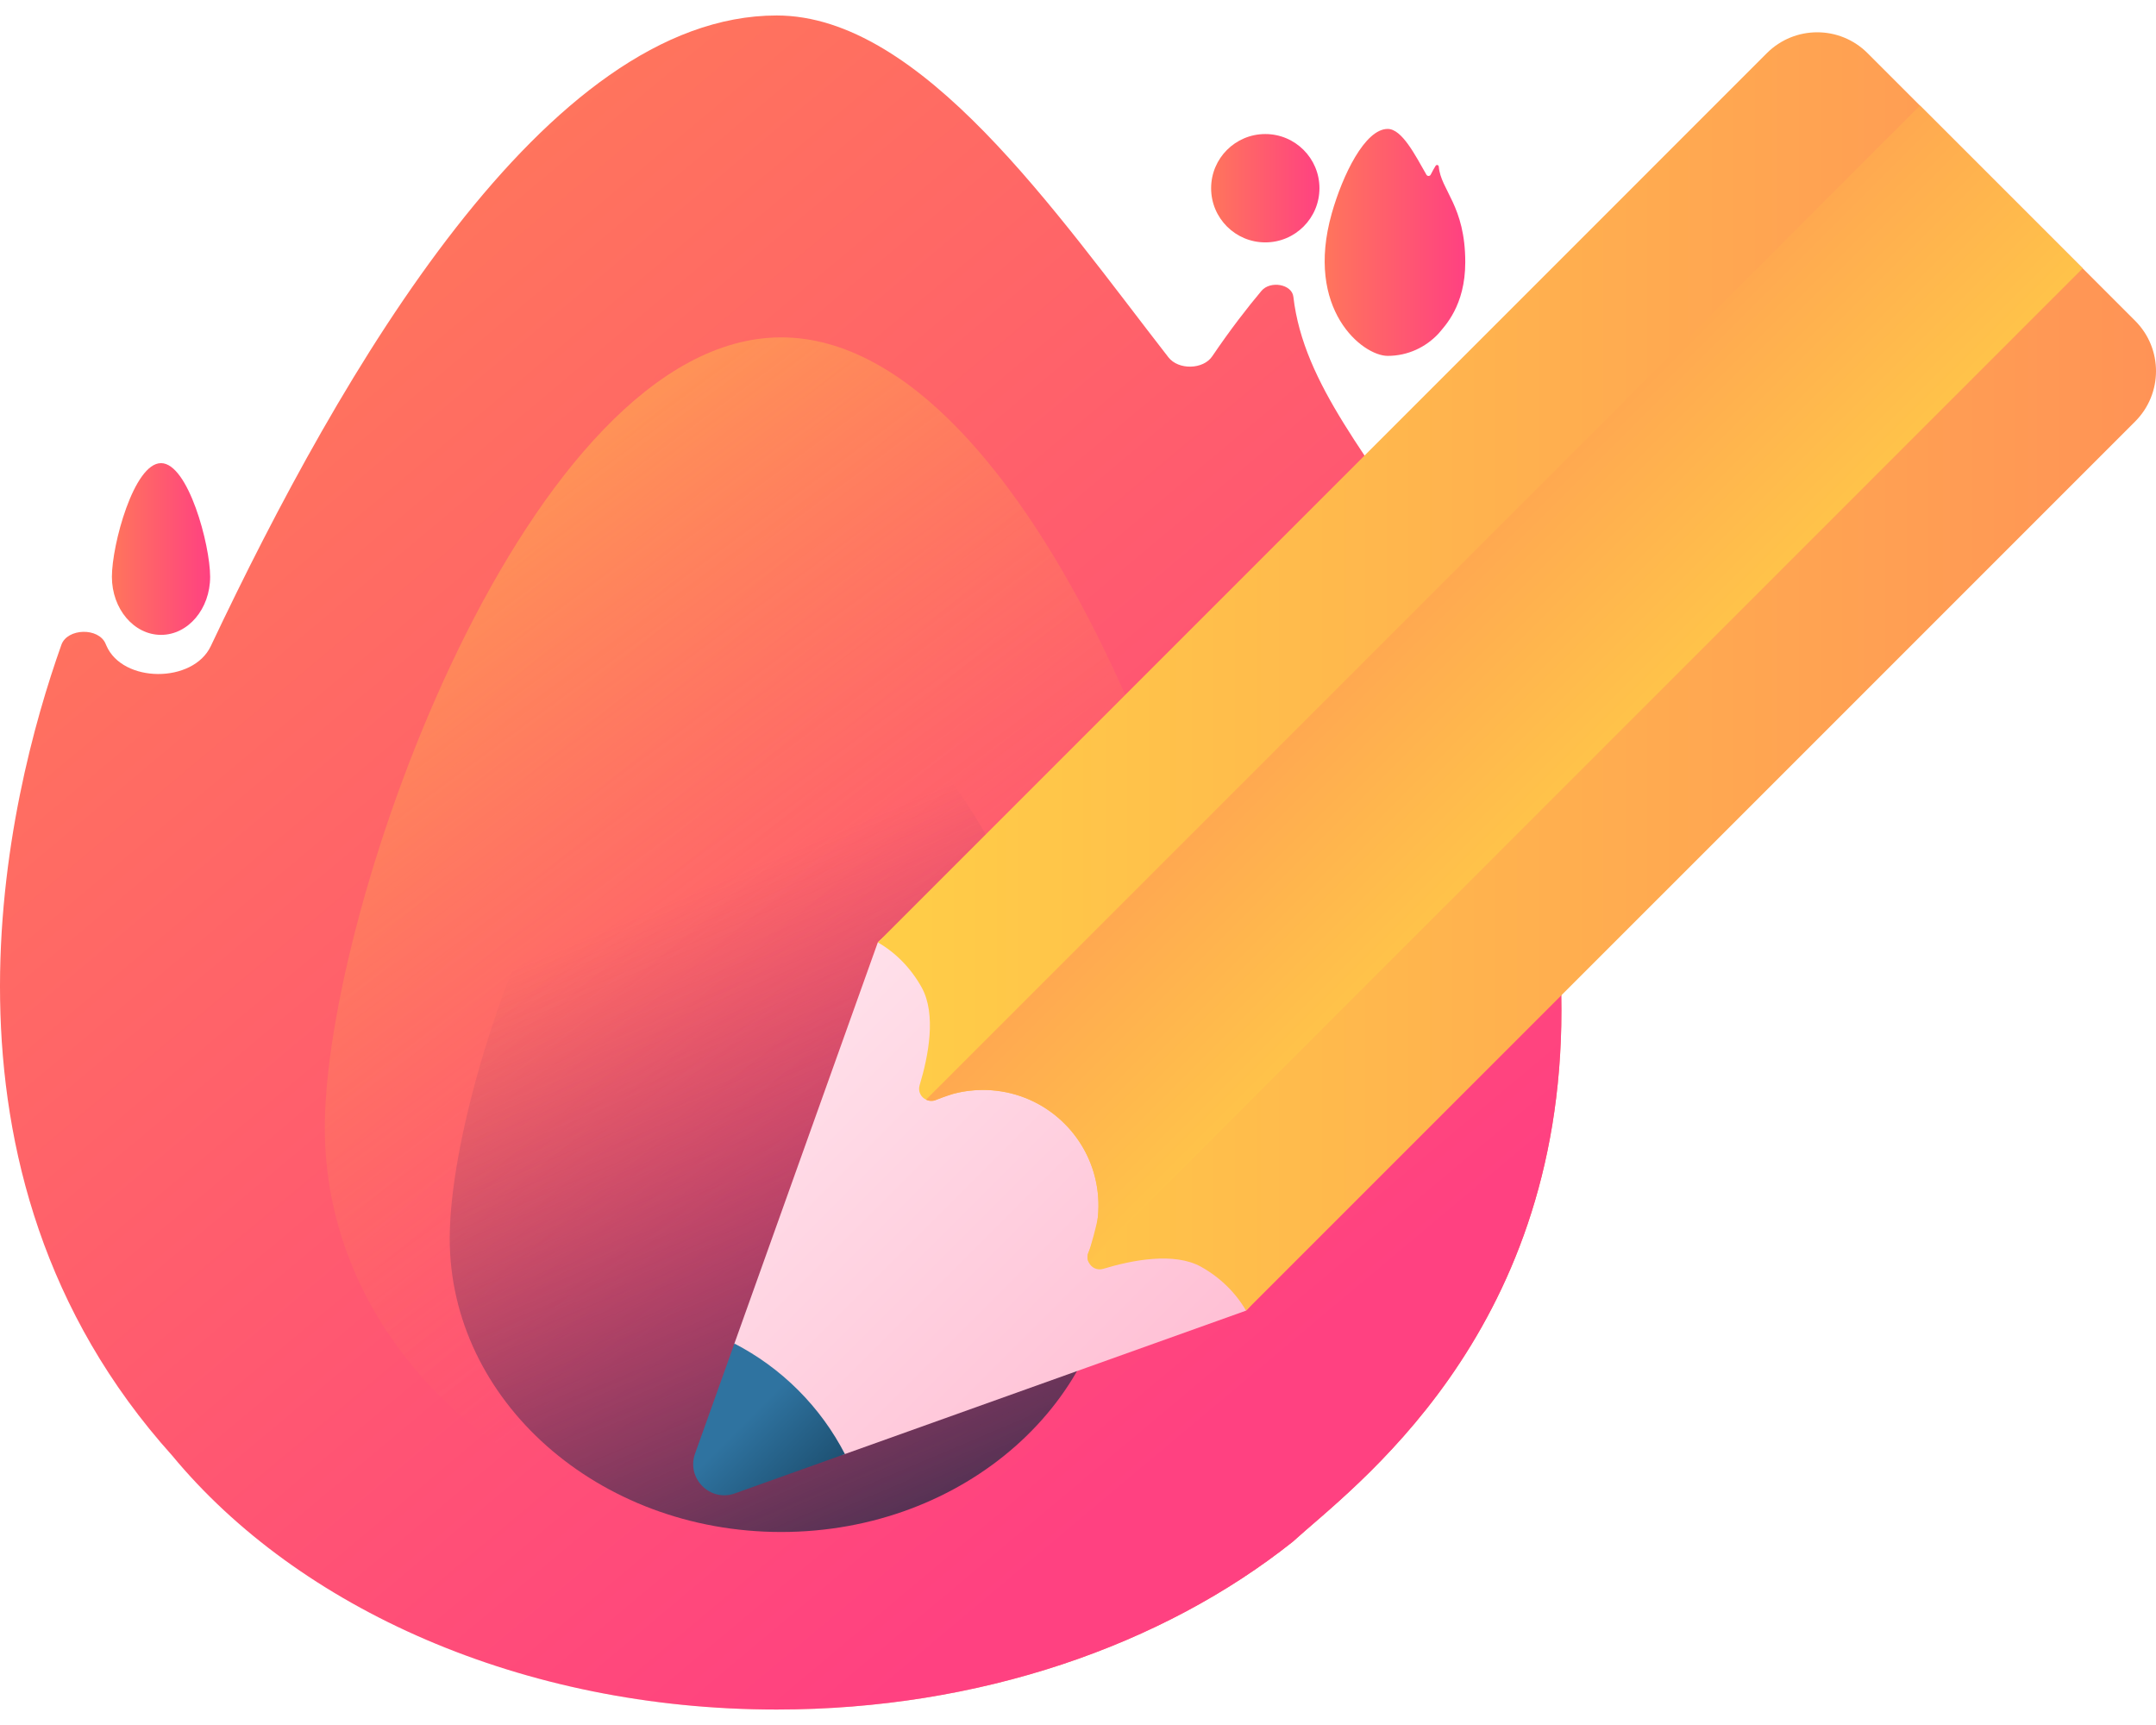 <svg width="90" height="72" viewBox="0 0 90 72" fill="none" xmlns="http://www.w3.org/2000/svg">
<path d="M53.989 12.384C53.929 11.862 53.028 11.7 52.657 12.142C52.087 12.821 51.373 13.735 50.603 14.872C50.227 15.428 49.194 15.452 48.775 14.914C44.081 8.883 38.462 0.646 32.422 0.646C22.798 0.646 14.242 15.462 8.799 26.969C8.061 28.529 5.117 28.52 4.44 26.944C4.43 26.92 4.419 26.896 4.409 26.872C4.12 26.182 2.81 26.215 2.561 26.915C0.312 33.249 -3.551 48.817 7.19 60.758C12.456 67.121 21.784 71.354 32.422 71.354C40.898 71.354 48.542 68.663 53.964 64.352C56.413 62.114 65.18 55.831 65.18 42.175C65.18 24.543 54.839 19.772 53.989 12.384Z" fill="url(#paint0_linear)"/>
<path d="M52.657 12.142C52.087 12.821 51.373 13.735 50.603 14.872C50.227 15.428 49.194 15.452 48.775 14.914C44.081 8.883 38.462 0.646 32.422 0.646C22.798 0.646 14.242 15.462 8.799 26.969C8.061 28.529 5.117 28.52 4.44 26.944C4.43 26.92 4.419 26.896 4.409 26.872C4.12 26.182 2.81 26.215 2.562 26.915C0.312 33.249 -3.551 48.817 7.19 60.758C12.456 67.121 21.784 71.354 32.422 71.354C40.898 71.354 48.542 68.663 53.964 64.352C56.413 62.114 65.18 55.831 65.18 42.175C65.18 24.543 54.839 19.772 53.99 12.384C53.929 11.862 53.028 11.7 52.657 12.142Z" fill="url(#paint1_linear)"/>
<path d="M60.06 6.953C60.054 6.883 59.965 6.862 59.928 6.921C59.872 7.012 59.801 7.134 59.725 7.287C59.688 7.361 59.586 7.364 59.544 7.292C59.081 6.484 58.525 5.381 57.928 5.381C56.977 5.381 56.043 7.315 55.593 8.907C54.458 12.921 56.877 14.854 57.928 14.854C58.766 14.854 59.522 14.493 60.057 13.915C60.3 13.616 61.166 12.774 61.166 10.944C61.166 8.582 60.144 7.943 60.06 6.953Z" fill="url(#paint2_linear)"/>
<path d="M32.611 14.082C22.088 14.082 13.559 37.764 13.559 47.078C13.559 56.393 22.088 63.944 32.611 63.944C43.133 63.944 51.663 56.393 51.663 47.078C51.663 37.764 43.133 14.082 32.611 14.082Z" fill="url(#paint3_linear)"/>
<path d="M46.45 51.693C46.45 58.459 40.254 63.944 32.611 63.944C24.968 63.944 18.773 58.459 18.773 51.693C18.773 44.928 24.968 27.726 32.611 27.726C40.254 27.726 46.45 44.928 46.45 51.693Z" fill="url(#paint4_linear)"/>
<path d="M6.722 19.331C5.589 19.331 4.671 22.735 4.671 24.075C4.671 25.414 5.589 26.499 6.722 26.499C7.854 26.499 8.772 25.413 8.772 24.075C8.772 22.735 7.854 19.331 6.722 19.331Z" fill="url(#paint5_linear)"/>
<path d="M52.818 10.117C54.067 10.117 55.079 9.105 55.079 7.856C55.079 6.607 54.067 5.595 52.818 5.595C51.569 5.595 50.557 6.607 50.557 7.856C50.557 9.105 51.569 10.117 52.818 10.117Z" fill="url(#paint6_linear)"/>
<path d="M36.644 39.333L30.657 56.078L30.391 60.925C30.022 61.957 35.27 60.691 35.27 60.691L52.015 54.705C56.273 50.447 40.901 35.075 36.644 39.333Z" fill="url(#paint7_linear)"/>
<path d="M89.131 17.591L52.015 54.705C51.594 53.975 50.954 53.33 50.135 52.873C49.016 52.253 47.265 52.592 46.053 52.96C45.789 53.038 45.548 52.901 45.45 52.69C45.388 52.564 45.377 52.41 45.444 52.258C45.447 52.258 45.447 52.256 45.447 52.256C45.514 52.101 45.573 51.944 45.624 51.787C45.646 51.711 45.669 51.636 45.691 51.56C45.694 51.554 45.694 51.551 45.694 51.546C45.759 51.302 45.803 51.058 45.829 50.808C45.837 50.727 45.843 50.642 45.848 50.561C45.855 50.426 45.857 50.29 45.852 50.154C45.821 49.206 45.512 48.264 44.922 47.464C44.779 47.267 44.62 47.082 44.443 46.906C44.266 46.729 44.081 46.569 43.885 46.426C42.97 45.752 41.87 45.444 40.787 45.5C40.706 45.506 40.622 45.511 40.54 45.52C40.291 45.545 40.044 45.59 39.803 45.654C39.797 45.654 39.794 45.654 39.788 45.657C39.713 45.679 39.637 45.702 39.561 45.724C39.48 45.75 39.401 45.778 39.323 45.809C39.247 45.837 39.171 45.867 39.095 45.901C39.093 45.901 39.093 45.901 39.09 45.904C38.938 45.971 38.784 45.96 38.658 45.898C38.447 45.8 38.31 45.559 38.389 45.295C38.756 44.083 39.095 42.336 38.475 41.216C38.018 40.394 37.376 39.754 36.644 39.334L73.757 2.217C74.919 1.058 76.798 1.058 77.957 2.217L80.148 4.408L86.94 11.2L89.131 13.391C90.29 14.55 90.29 16.429 89.131 17.591Z" fill="url(#paint8_linear)"/>
<path d="M86.94 11.2L45.449 52.69C45.388 52.564 45.377 52.41 45.444 52.258C45.447 52.258 45.447 52.255 45.447 52.255C45.514 52.101 45.806 51.055 45.828 50.808C45.839 50.724 45.845 50.642 45.848 50.561C45.904 49.478 45.595 48.379 44.922 47.464C44.779 47.267 44.619 47.082 44.442 46.906C44.266 46.729 44.08 46.569 43.884 46.426C42.969 45.752 41.87 45.444 40.787 45.5C40.705 45.503 40.624 45.508 40.54 45.52C40.293 45.542 40.046 45.587 39.802 45.654C39.796 45.654 39.794 45.654 39.788 45.657C39.712 45.676 39.171 45.867 39.095 45.901C39.092 45.901 39.092 45.901 39.089 45.904C38.938 45.971 38.783 45.96 38.657 45.898L80.148 4.408L86.94 11.2Z" fill="url(#paint9_linear)"/>
<path d="M33.322 58.026C32.514 57.218 31.611 56.57 30.657 56.078L29.014 60.673C28.645 61.705 29.642 62.703 30.675 62.334L35.27 60.691C34.777 59.736 34.129 58.833 33.322 58.026Z" fill="url(#paint10_linear)"/>
<defs>
<linearGradient id="paint0_linear" x1="38.46" y1="42.764" x2="58.048" y2="57.322" gradientUnits="userSpaceOnUse">
<stop stop-color="#FF9356" stop-opacity="0"/>
<stop offset="1" stop-color="#FF755C"/>
</linearGradient>
<linearGradient id="paint1_linear" x1="11.126" y1="13.321" x2="50.18" y2="59.88" gradientUnits="userSpaceOnUse">
<stop stop-color="#FF755C"/>
<stop offset="1" stop-color="#FF4181"/>
</linearGradient>
<linearGradient id="paint2_linear" x1="55.297" y1="10.117" x2="61.166" y2="10.117" gradientUnits="userSpaceOnUse">
<stop stop-color="#FF755C"/>
<stop offset="1" stop-color="#FF4181"/>
</linearGradient>
<linearGradient id="paint3_linear" x1="36.914" y1="48.546" x2="6.209" y2="6.989" gradientUnits="userSpaceOnUse">
<stop stop-color="#FF755C" stop-opacity="0"/>
<stop offset="1" stop-color="#FFCE47"/>
</linearGradient>
<linearGradient id="paint4_linear" x1="27.334" y1="37.835" x2="39.334" y2="66.07" gradientUnits="userSpaceOnUse">
<stop stop-color="#843561" stop-opacity="0"/>
<stop offset="1" stop-color="#3A2F4D"/>
</linearGradient>
<linearGradient id="paint5_linear" x1="4.671" y1="22.915" x2="8.772" y2="22.915" gradientUnits="userSpaceOnUse">
<stop stop-color="#FF755C"/>
<stop offset="1" stop-color="#FF4181"/>
</linearGradient>
<linearGradient id="paint6_linear" x1="50.557" y1="7.856" x2="55.079" y2="7.856" gradientUnits="userSpaceOnUse">
<stop stop-color="#FF755C"/>
<stop offset="1" stop-color="#FF4181"/>
</linearGradient>
<linearGradient id="paint7_linear" x1="31.264" y1="44.717" x2="46.633" y2="60.087" gradientUnits="userSpaceOnUse">
<stop stop-color="#FFE0EA"/>
<stop offset="1" stop-color="#FFC0D5"/>
</linearGradient>
<linearGradient id="paint8_linear" x1="36.643" y1="28.026" x2="90" y2="28.026" gradientUnits="userSpaceOnUse">
<stop stop-color="#FFCE47"/>
<stop offset="1" stop-color="#FF9356"/>
</linearGradient>
<linearGradient id="paint9_linear" x1="69.177" y1="34.927" x2="53.659" y2="19.409" gradientUnits="userSpaceOnUse">
<stop stop-color="#FFCE47"/>
<stop offset="1" stop-color="#FF9356"/>
</linearGradient>
<linearGradient id="paint10_linear" x1="30.89" y1="59.531" x2="34.812" y2="63.453" gradientUnits="userSpaceOnUse">
<stop stop-color="#2F73A0"/>
<stop offset="1" stop-color="#174461"/>
</linearGradient>
</defs>
</svg>

